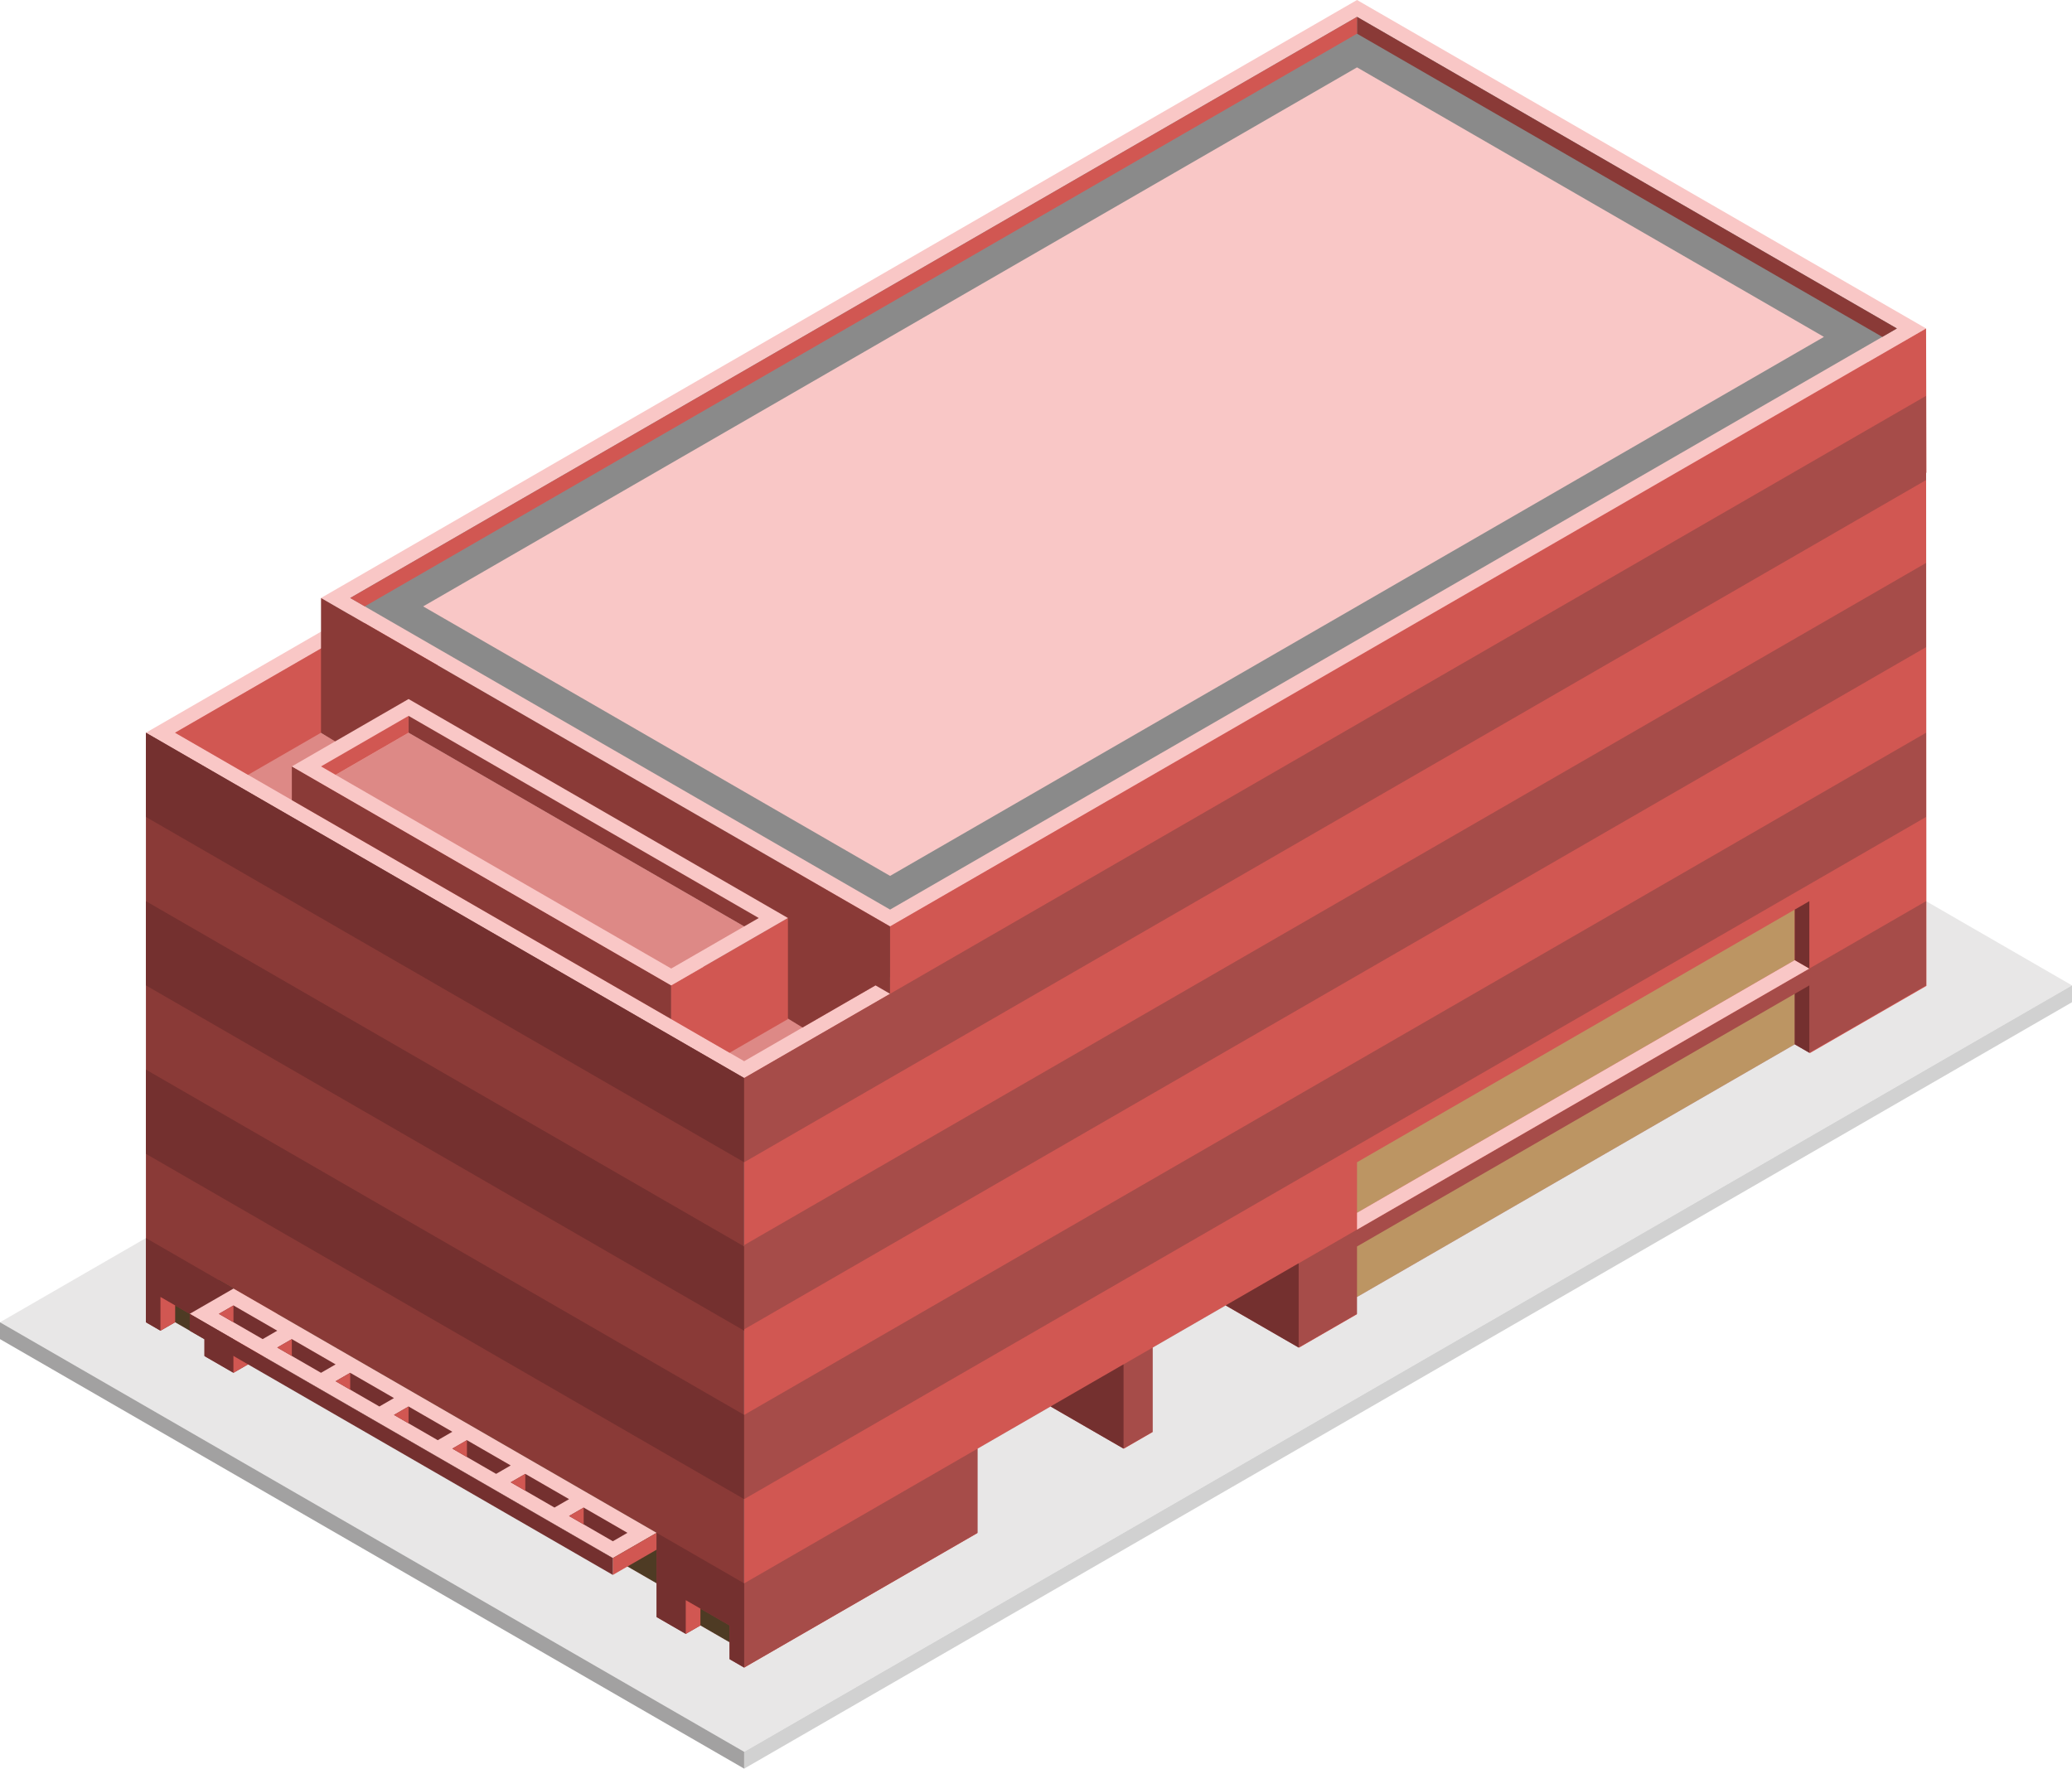<svg id="Layer_1" data-name="Layer 1" xmlns="http://www.w3.org/2000/svg" viewBox="0 0 355 303.109">
  <defs>
    <style>
      .concrete-top {
        fill: #e8e7e7;
      }

      .top-light {
        fill: #f9c7c6;
      }

      .exterior-R-prim {
        fill: #d15752;
      }

      .exterior-L-light {
        fill: #8a3a37;
      }

      .window-L-prim {
        fill: #4e3b24;
      }

      .exterior-L-prim {
        fill: #74302f;
      }

      .top-prim {
        fill: #dd8986;
      }

      .cls-1 {
        fill: #deddd8;
      }

      .cls-2 {
        fill: #8a8a8a;
      }

      .exterior-R-dark {
        fill: #a64c49;
      }

      .window-R-prim {
        fill: #bc9563;
      }

      .concrete-right {
        fill: #d1d1d1;
      }

      .concrete-left {
        fill: #a2a1a1;
      }
    </style>
  </defs>
  <title>Artboard 4</title>
  <path id="Path" class="concrete-top" d="M127.5,300.222,355,168.875,227.5,95.263,0,226.61Z"/>
  <path id="Path-2" data-name="Path" class="top-light" d="M25,125.574,227.5,8.66,330,67.839,127.5,184.752Z"/>
  <path id="Path-3" data-name="Path" class="exterior-R-prim" d="M127.5,184.752V285.788l202.56-116.827L330,67.839Z"/>
  <path id="Path-4" data-name="Path" class="exterior-L-light" d="M25,125.574,127.5,184.752V285.788L25,226.61Z"/>
  <path id="Path-5" data-name="Path" class="window-L-prim" d="M37.5,219.393l75,43.301v8.66l-75-43.301Z"/>
  <path id="Path-6" data-name="Path" class="window-L-prim" d="M120,278.571v-2.887l5,2.887v2.887Z"/>
  <path id="Path-7" data-name="Path" class="window-L-prim" d="M30,226.61v-2.887l5,2.887v2.887Z"/>
  <path id="Path-8" data-name="Path" class="concrete-top" d="M115,281.458l5-2.887,5,2.887v5.774Z"/>
  <path id="Path-9" data-name="Path" class="exterior-L-prim" d="M35,226.61l-7.5-4.33v5.774L25,226.61V212.176l15,8.66V235.27l-5-2.887Z"/>
  <path id="Path-10" data-name="Path" class="concrete-top" d="M25,229.497l5-2.887,5,2.887V235.27Z"/>
  <path id="Path-11" data-name="Path" class="concrete-top" d="M32.5,239.6,45,232.383l67.5,38.971v14.434Z"/>
  <path id="Path-12" data-name="Path" class="exterior-R-prim" d="M40,235.27l7.5-4.33v-5.774l-7.5-4.33Z"/>
  <path id="Path-13" data-name="Path" class="top-light" d="M40,220.837l-7.5,4.33L105,267.024l7.5-4.33Z"/>
  <path id="Path-14" data-name="Path" class="exterior-R-prim" d="M105,267.024v2.887l7.5-4.33v-2.887Z"/>
  <path id="Path-15" data-name="Path" class="exterior-L-prim" d="M32.5,225.167v2.887L105,269.911v-2.887Z"/>
  <path id="Path-16" data-name="Path" class="exterior-L-prim" d="M37.5,225.167l2.5-1.443,7.5,4.33L45,229.497Z"/>
  <path id="Path-17" data-name="Path" class="exterior-L-prim" d="M47.5,230.94l2.5-1.443,7.5,4.33L55,235.27Z"/>
  <path id="Path-18" data-name="Path" class="exterior-L-prim" d="M57.5,236.714,60,235.27l7.5,4.33L65,241.044Z"/>
  <path id="Path-19" data-name="Path" class="exterior-L-prim" d="M67.5,242.487l2.5-1.443,7.5,4.33L75,246.817Z"/>
  <path id="Path-20" data-name="Path" class="exterior-L-prim" d="M77.5,248.261l2.5-1.444,7.5,4.33L85,252.591Z"/>
  <path id="Path-21" data-name="Path" class="exterior-L-prim" d="M87.5,254.034l2.5-1.443,7.5,4.33L95,258.364Z"/>
  <path id="Path-22" data-name="Path" class="exterior-L-prim" d="M97.5,259.808l2.5-1.443,7.5,4.33-2.5,1.443Z"/>
  <path id="Path-23" data-name="Path" class="exterior-R-prim" d="M40,223.723V226.61l-2.5-1.443Z"/>
  <path id="Path-24" data-name="Path" class="exterior-R-prim" d="M50,229.497v2.887L47.5,230.94Z"/>
  <path id="Path-25" data-name="Path" class="exterior-R-prim" d="M60,235.27v2.887l-2.5-1.443Z"/>
  <path id="Path-26" data-name="Path" class="exterior-R-prim" d="M70,241.044v2.887l-2.5-1.443Z"/>
  <path id="Path-27" data-name="Path" class="exterior-R-prim" d="M80,246.817v2.887l-2.5-1.444Z"/>
  <path id="Path-28" data-name="Path" class="exterior-R-prim" d="M90,252.591v2.887l-2.5-1.443Z"/>
  <path id="Path-29" data-name="Path" class="exterior-R-prim" d="M100,258.364v2.887l-2.5-1.443Z"/>
  <path id="Path-30" data-name="Path" class="top-prim" d="M30,125.574l97.5,56.292,70-40.415-95-57.735Z"/>
  <path id="Path-31" data-name="Path" class="exterior-R-prim" d="M102.5,83.716V98.15l-60,34.641L30,125.574Z"/>
  <path id="Path-32" data-name="Path" class="exterior-L-light" d="M50,131.347v5.773l65,37.528v-5.774Z"/>
  <path id="Path-33" data-name="Path" class="cls-1" d="M55,125.574l60,34.641,57.5-33.198-60-34.641Z"/>
  <path id="Path-34" data-name="Path" class="top-light" d="M55,102.48,232.5,0,330,56.292l-177.5,102.48Z"/>
  <path id="Path-35" data-name="Path" class="cls-2" d="M60,102.48l92.5,53.405L325,56.292,232.5,2.887Z"/>
  <path id="Path-36" data-name="Path" class="exterior-L-light" d="M232.5,2.887V5.774l90,51.962,2.5-1.443Z"/>
  <path id="Path-37" data-name="Path" class="exterior-R-prim" d="M60,102.48l2.5,1.443,170-98.15V2.887Z"/>
  <path id="Path-38" data-name="Path" class="exterior-R-prim" d="M152.5,181.865v-23.094L330,56.292l.06,24.719Z"/>
  <path id="Path-39" data-name="Path" class="exterior-L-prim" d="M25,125.574,127.5,184.752v14.434L25,140.007Z"/>
  <path id="Path-40" data-name="Path" class="exterior-L-prim" d="M25,154.441,127.5,213.62v14.434L25,168.875Z"/>
  <path id="Path-41" data-name="Path" class="exterior-L-prim" d="M25,183.309,127.5,242.487v14.434L25,197.742Z"/>
  <path id="Path-42" data-name="Path" class="exterior-R-dark" d="M127.5,199.186,330,82.272V67.839L127.5,184.752Z"/>
  <path id="Path-43" data-name="Path" class="exterior-R-dark" d="M127.5,227.82,330,110.906V96.473L127.5,213.386Z"/>
  <path id="Path-44" data-name="Path" class="exterior-R-dark" d="M127.5,256.921,330,140.007V125.574L127.5,242.487Z"/>
  <path id="Path-45" data-name="Path" class="exterior-R-dark" d="M127.5,285.788,330,168.875V154.441L127.5,271.355Z"/>
  <path id="Path-46" data-name="Path" class="exterior-L-prim" d="M125,278.572l-7.5-4.33v5.774l-5-2.887V262.694l15,8.66v14.434L125,284.345Z"/>
  <path id="Path-47" data-name="Path" class="exterior-R-prim" d="M117.5,280.015l2.5-1.443v-2.887l-2.5-1.443Z"/>
  <path id="Path-48" data-name="Path" class="exterior-R-prim" d="M27.5,228.053,30,226.61v-2.887L27.5,222.28Z"/>
  <path id="Path-49" data-name="Path" class="exterior-R-dark" d="M65,119.8v2.887l-7.5,4.33L55,125.574Z"/>
  <path id="Path-50" data-name="Path" class="exterior-L-light" d="M171.377,124.986l-3.174,1.832L114.251,95.669V92.004Z"/>
  <path id="Path-51" data-name="Path" class="top-light" d="M104.731,104.831l15.868-9.162,9.521,5.497-15.868,9.162Z"/>
  <path id="Path-52" data-name="Path" class="exterior-R-prim" d="M114.251,117.657l15.868-9.162v-7.329l-15.868,9.162Z"/>
  <path id="Path-53" data-name="Path" class="exterior-L-light" d="M104.731,104.831V112.16l9.521,5.497v-7.329Z"/>
  <path id="Path-54" data-name="Path" class="concrete-top" d="M197.5,230.94l12.5-7.217,15,8.66-27.5,15.877Z"/>
  <path id="Path-55" data-name="Path" class="concrete-top" d="M167.5,248.261l12.5-7.217,15,8.66-27.5,15.877Z"/>
  <path id="Path-56" data-name="Path" class="exterior-L-prim" d="M222.5,230.94,210,223.723l12.5-7.217Z"/>
  <path id="Path-57" data-name="Path" class="exterior-L-prim" d="M192.5,248.261V233.827L180,241.044Z"/>
  <path id="Path-58" data-name="Path" class="window-R-prim" d="M232.5,213.62v8.66l75-43.301v-8.66Z"/>
  <path id="Path-59" data-name="Path" class="window-R-prim" d="M232.5,199.186v8.66l75-43.301v-8.66Z"/>
  <path id="Path-60" data-name="Path" class="top-light" d="M310,165.988l-2.5-1.443-75,43.301v2.887Z"/>
  <path id="Path-61" data-name="Path" class="concrete-top" d="M232.5,222.28l75-43.301,5,2.887-80,46.188Z"/>
  <path id="Path-62" data-name="Path" class="exterior-L-prim" d="M307.5,170.318l2.5-1.443v11.547l-2.5-1.443Z"/>
  <path id="Path-63" data-name="Path" class="exterior-L-prim" d="M307.5,164.545v-8.66l2.5-1.443v11.547Z"/>
  <path id="Path-64" data-name="Path" class="concrete-right" d="M127.5,300.222v2.887L355,171.762V168.875Z"/>
  <path id="Path-65" data-name="Path" class="concrete-left" d="M0,226.61v2.887l127.5,73.612v-2.887Z"/>
  <path id="anchor_72.5_150.111_240" class="top-light" d="M72.5,103.923l160-92.376,80,46.188-160,92.376Z"/>
  <path id="Path-66" data-name="Path" class="exterior-L-light" d="M152.5,170.318v-11.547L55,102.48v23.094l82.5,50.518,12.5-7.217Z"/>
  <path id="Path-67" data-name="Path" class="exterior-R-prim" d="M135,157.328v17.32l-10,5.774-10-5.774v-5.774Z"/>
  <path id="Path-68" data-name="Path" class="top-light" d="M50,131.347,70,119.8l65,37.528-20,11.547Z"/>
  <path id="Path-69" data-name="Path" class="top-prim" d="M57.5,132.791,70,125.574l57.5,33.198L115,165.988Z"/>
  <path id="Path-70" data-name="Path" class="exterior-R-prim" d="M55,131.347l15-8.66v2.887l-12.5,7.217Z"/>
  <path id="Path-71" data-name="Path" class="exterior-L-light" d="M130,157.328l-2.5,1.443L70,125.574v-2.887Z"/>
</svg>
